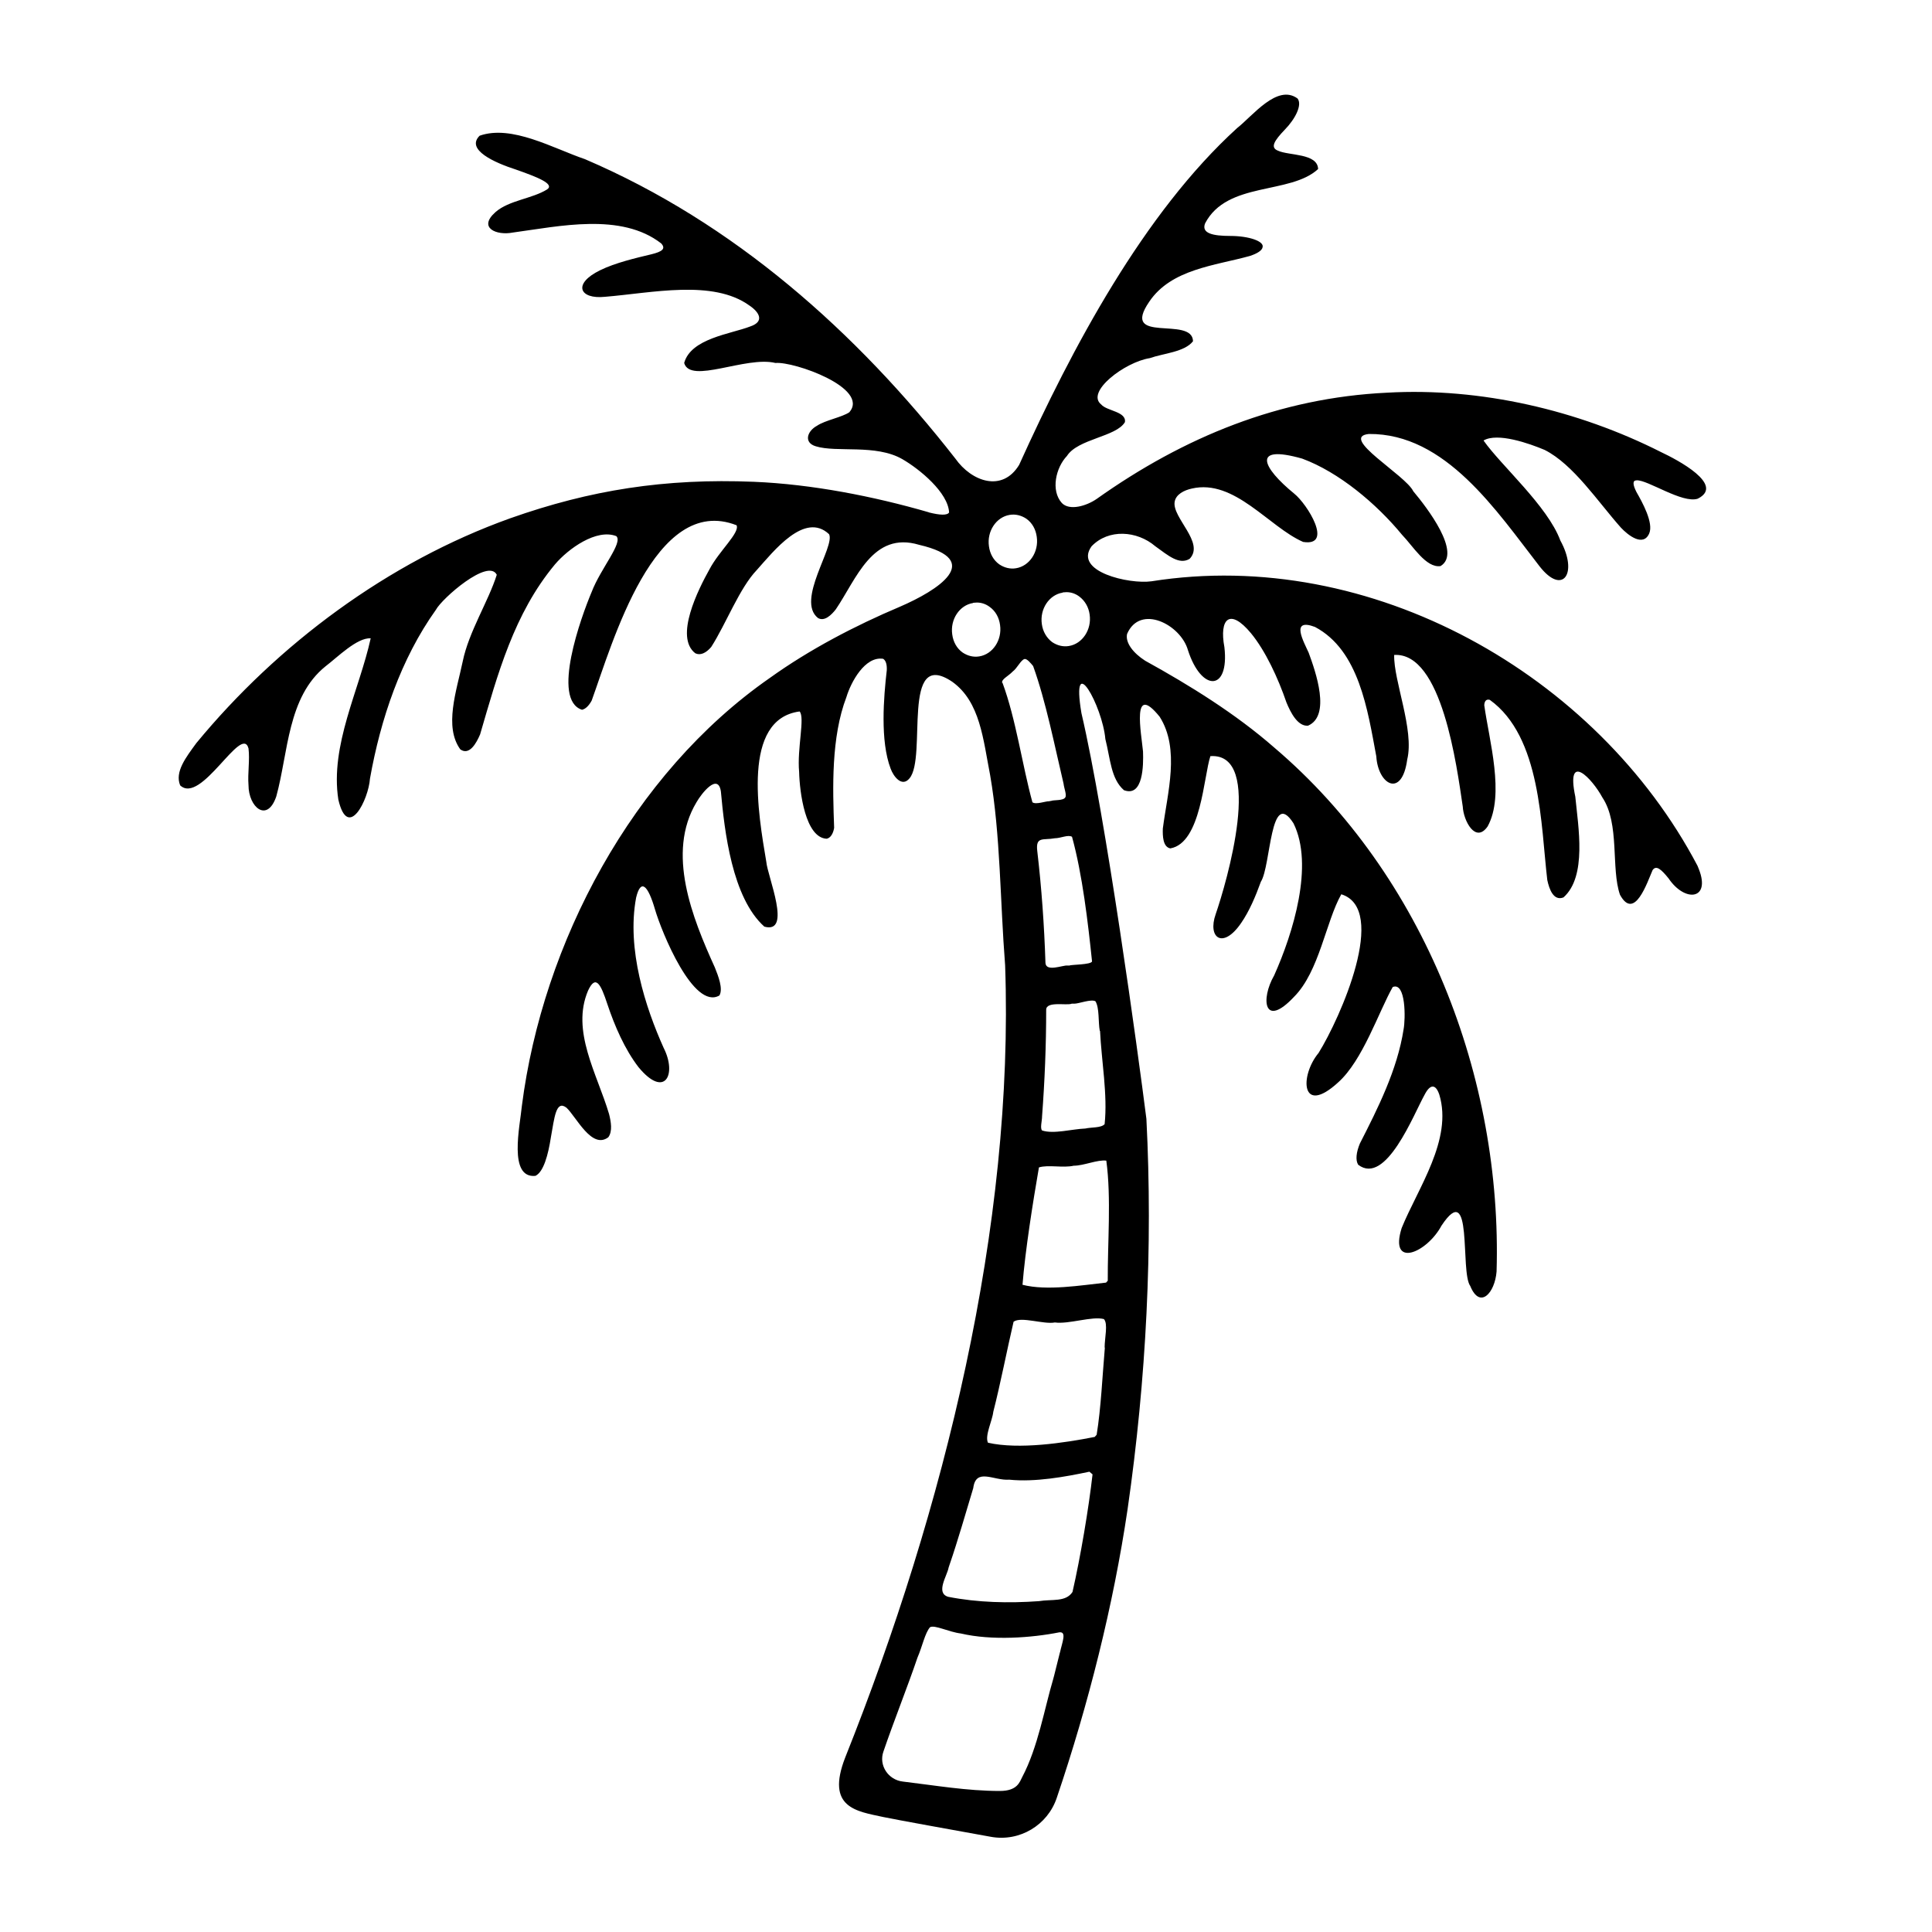 <svg xmlns="http://www.w3.org/2000/svg" viewBox="0 0 80 80">
<path d="M38.45 21.21c-2.28-.66-4.83-1.16-7.23-1.26-3.69-.15-6.78.34-10.09 1.51-5.06 1.81-9.63 5.22-13 9.31-.43.59-.9 1.19-.67 1.75.87.82 2.55-2.56 2.83-1.53.06.48-.04 1.03 0 1.52 0 .91.77 1.58 1.15.47.5-1.82.46-4.12 2.04-5.39.5-.38 1.3-1.19 1.87-1.16-.47 2.14-1.69 4.43-1.34 6.68.4 1.72 1.25 0 1.31-.87.44-2.47 1.28-4.96 2.73-6.99.25-.47 2.17-2.15 2.52-1.45-.34 1.09-1.16 2.36-1.41 3.59-.26 1.23-.78 2.7-.1 3.64.38.27.67-.27.82-.62.73-2.5 1.4-5 3.1-7.04.55-.65 1.72-1.49 2.54-1.17.29.27-.65 1.34-1.02 2.31-.44 1.04-1.68 4.47-.4 4.88.14-.03.28-.16.4-.38.86-2.37 2.6-8.59 6-7.26.14.31-.72 1.06-1.12 1.82-.47.84-1.46 2.81-.59 3.48.2.1.44 0 .66-.26.62-.97 1.17-2.44 1.89-3.19.69-.77 1.98-2.43 2.99-1.48.26.51-1.38 2.74-.46 3.47.27.16.56-.13.74-.36.85-1.25 1.52-3.25 3.45-2.67 2.75.64.74 1.9-.79 2.56-1.87.79-3.76 1.78-5.39 2.95-5.71 3.97-9.41 10.99-10.27 17.72-.08.84-.57 3.01.56 2.9.34-.16.53-.88.64-1.59.15-.83.21-1.57.65-1.23.41.39 1.05 1.74 1.73 1.22.18-.25.11-.64.03-.96-.5-1.68-1.58-3.44-.87-5.11.32-.69.53-.26.8.56.3.9.72 1.87 1.29 2.61 1.09 1.32 1.6.3 1.04-.8-.75-1.67-1.54-4.08-1.14-6.22.2-.83.5-.48.78.48.28.96 1.6 4.19 2.67 3.57.16-.28-.05-.81-.19-1.16-.93-2.05-2.02-4.74-.76-6.84.21-.37.89-1.23 1.01-.45.15 1.64.46 4.4 1.8 5.6 1.16.32.13-2.08.08-2.69-.33-1.96-1.03-5.9 1.38-6.22.23.25-.11 1.53-.02 2.5.02.85.26 2.73 1.14 2.77.16-.03.27-.21.31-.45-.06-1.64-.13-3.75.51-5.42.18-.6.76-1.7 1.52-1.58.11.07.16.23.15.47-.13 1.12-.28 2.93.16 4.08.12.33.47.78.78.4.74-.87-.37-5.44 1.77-4 1.16.83 1.28 2.39 1.57 3.87.43 2.48.41 5.2.62 7.87.38 10.8-2.52 22.53-6.62 32.8-.82 2.1.48 2.23 1.58 2.47.63.13 2.8.52 4.46.82 1.18.21 2.34-.48 2.72-1.62 1.31-3.87 2.34-7.96 2.93-11.94.78-5.4 1.05-10.87.78-16.17-.35-2.76-1.68-12.48-2.69-16.8-.45-2.68.87-.3.99 1.07.21.83.23 1.65.77 2.12.8.3.81-1.04.79-1.6-.07-.76-.49-2.9.69-1.44.85 1.34.32 3.15.13 4.63-.01.3 0 .76.31.82 1.28-.22 1.38-2.99 1.66-3.82 2.25-.15.66 5.27.22 6.54-.35.99.3 1.48 1.06.36.33-.48.59-1.09.81-1.7.42-.65.38-3.93 1.35-2.42.86 1.73-.02 4.56-.8 6.3-.57.99-.42 2.21.82.89 1.05-1.05 1.32-3.12 1.96-4.25 1.96.61-.04 5.12-.94 6.57-.79.95-.73 2.63.81 1.22 1.02-.91 1.68-2.93 2.26-3.95.55-.22.53 1.33.45 1.75-.26 1.68-1.07 3.28-1.81 4.73-.15.36-.19.69-.07.88 1.15.88 2.3-2.1 2.75-2.9.23-.45.46-.45.61 0 .56 1.86-.89 3.87-1.56 5.52-.53 1.69 1.04 1.04 1.65-.1 1.32-1.99.76 1.91 1.19 2.5.4.98 1.02.29 1.09-.6.24-8-2.98-16.4-9.2-21.69-1.61-1.41-3.52-2.59-5.35-3.6-.5-.32-.83-.75-.75-1.11.54-1.25 2.22-.39 2.52.67.56 1.74 1.72 1.72 1.51-.12-.22-1.18.22-1.64 1.1-.58.6.73 1.12 1.85 1.47 2.87.17.41.46.99.89.96.96-.41.32-2.23.03-3.02-.2-.45-.78-1.46.26-1.07 1.83.97 2.18 3.44 2.54 5.36.07 1.17 1.06 1.75 1.28.13.3-1.23-.57-3.27-.54-4.33 1.98-.12 2.59 4.6 2.84 6.28.03.59.53 1.54 1.03.82.72-1.31.06-3.57-.14-5.02.01-.18.09-.26.23-.22 2.13 1.53 2.11 5.2 2.38 7.46.08.38.26.88.67.72.98-.87.61-2.93.49-4.17-.4-1.91.7-.75 1.12.03.73 1.09.35 2.94.73 4.03.6 1.1 1.13-.52 1.35-1.02.15-.22.36-.03.66.34.68 1.01 1.75.89 1.26-.37l-.06-.15c-4.17-7.92-13.51-13.22-22.61-11.78-.92.13-3.24-.4-2.48-1.45.7-.73 1.88-.65 2.64 0 .54.39.99.78 1.42.52.64-.67-.73-1.7-.62-2.36.05-.31.39-.48.71-.55 1.77-.41 3.19 1.59 4.61 2.21 1.27.2.17-1.57-.37-2-1.32-1.08-1.79-2.05.33-1.45 1.52.56 3.08 1.87 4.14 3.16.44.45.99 1.38 1.59 1.29.89-.54-.56-2.42-1.13-3.1-.32-.67-3.09-2.24-1.84-2.37 3.18-.03 5.29 3.19 7.07 5.48.96 1.23 1.61.29.86-1.07-.53-1.43-2.46-3.11-3.18-4.14.58-.34 1.89.12 2.53.39 1.19.6 2.2 2.14 3.16 3.22.29.31.92.81 1.17.24.19-.44-.29-1.3-.53-1.72-.15-.3-.17-.48.01-.48.45-.03 1.89.97 2.53.76 1.14-.57-.84-1.61-1.52-1.93-3.44-1.74-7.48-2.68-11.34-2.46-4.45.21-8.41 1.83-12.03 4.4-.42.29-1.12.5-1.44.17-.47-.52-.25-1.47.21-1.95.45-.71 2.04-.79 2.4-1.4.07-.44-.75-.46-.98-.73-.66-.52.98-1.76 2.01-1.92.56-.2 1.44-.25 1.79-.7-.02-1.07-3.04.15-1.81-1.64.91-1.35 2.72-1.49 4.16-1.89.31-.1.51-.23.53-.36.08-.25-.57-.47-1.33-.47-.74 0-1.21-.11-1.05-.52.91-1.75 3.52-1.18 4.68-2.25-.02-.66-1.21-.55-1.66-.76-.34-.13-.15-.42.28-.87.44-.45.73-1.03.53-1.29-.84-.62-1.86.72-2.5 1.22-3.88 3.53-6.84 9.11-9.03 13.95-.7 1.15-1.97.69-2.64-.26-4.11-5.26-9.17-9.76-15.34-12.4-1.3-.44-3.03-1.44-4.36-.97-.59.58.63 1.12 1.5 1.4.85.3 1.62.59 1.3.82-.62.39-1.58.45-2.14.94-.75.66.05.98.71.85 1.93-.26 4.49-.84 6.15.45.2.22.04.34-.41.45-.63.15-1.49.35-2.12.66-1.15.56-.86 1.21.2 1.1 1.95-.16 4.47-.73 5.98.36.39.26.66.66.03.87-.8.31-2.45.49-2.73 1.51.25.89 2.56-.3 3.78 0 .77-.07 3.91 1.04 3.06 2.04-.31.21-1 .33-1.34.56-.41.22-.56.7-.05.85.87.27 2.48-.1 3.58.53.73.42 1.9 1.39 1.94 2.21-.08.13-.39.11-.83 0ZM41.5 28.28c-.05-.15.25-.28.43-.47.19-.14.34-.48.49-.52.1-.03.27.18.36.29.53 1.47.89 3.31 1.26 4.87.02.19.14.47.07.57-.08.14-.48.1-.57.14l-.11.02c-.12-.01-.54.15-.68.04-.42-1.53-.68-3.44-1.24-4.95ZM43.89 68.42c-.08.34-.19.74-.24.96l-.04.15c-.36 1.21-.63 2.82-1.28 4.05-.11.21-.2.58-.93.58-1.35 0-2.68-.23-4.02-.39-.6-.07-1-.67-.8-1.24.43-1.26 1.01-2.71 1.41-3.89.2-.46.31-1.02.52-1.26.19-.11.78.2 1.28.26 1.28.3 2.93.18 4.08-.05.31-.03.11.42.02.84ZM44.41 65.92c-.28.43-.86.29-1.39.38-1.25.09-2.54.06-3.76-.18-.53-.16-.04-.87.02-1.21l.05-.15c.32-.93.69-2.21.97-3.14.11-.86.85-.3 1.49-.35 1.07.11 2.33-.12 3.32-.33.03.03.1.08.13.11-.16 1.41-.5 3.43-.83 4.87ZM45.75 55.8c-.1 1.14-.16 2.51-.34 3.61l-.08.09c-1.27.25-3.14.53-4.42.24-.14-.29.18-.91.22-1.28.29-1.13.58-2.62.84-3.73.31-.23 1.25.12 1.71.03.58.08 1.54-.27 2.03-.14.18.19.03.78.03 1.18ZM45.86 53.04l-.06.07c-1.03.11-2.45.35-3.46.09.11-1.4.43-3.42.68-4.86.38-.12 1 .03 1.44-.07.42 0 .99-.26 1.35-.21.21 1.54.05 3.41.06 4.98ZM45.55 42.68c.06 1.26.32 2.65.19 3.87-.15.16-.54.12-.8.18-.55.02-1.31.24-1.79.08-.09-.1 0-.39 0-.59.11-1.46.17-2.93.17-4.4-.01-.38.86-.17 1.06-.26h.11c.18 0 .69-.2.87-.1.17.28.11.86.18 1.23ZM45.22 39.81c-.04.14-.88.13-.93.17h-.09c-.19-.02-.89.28-.91-.11-.05-1.55-.16-3.1-.34-4.64-.07-.61.25-.43.73-.52.24 0 .55-.16.71-.06.43 1.56.66 3.54.83 5.17ZM44.01 24.53c.05 0 .1-.01.15-.01.19 0 .37.06.53.18.23.17.39.44.43.75.09.62-.3 1.21-.86 1.3-.24.04-.48-.02-.69-.16-.23-.17-.39-.44-.43-.75-.09-.62.3-1.21.86-1.3ZM41.81 21.32c.24-.04.48.02.69.16.24.17.39.44.43.75.09.62-.3 1.21-.86 1.3-.24.04-.48-.02-.69-.16-.24-.17-.39-.44-.43-.75-.09-.62.3-1.21.86-1.3ZM40.3 24.96c.05 0 .1-.01.15-.01.19 0 .37.06.53.18.24.17.39.44.43.75.09.62-.3 1.21-.86 1.3-.24.04-.48-.02-.69-.16-.24-.17-.39-.44-.43-.75-.09-.62.3-1.21.86-1.3Z"/>
</svg>